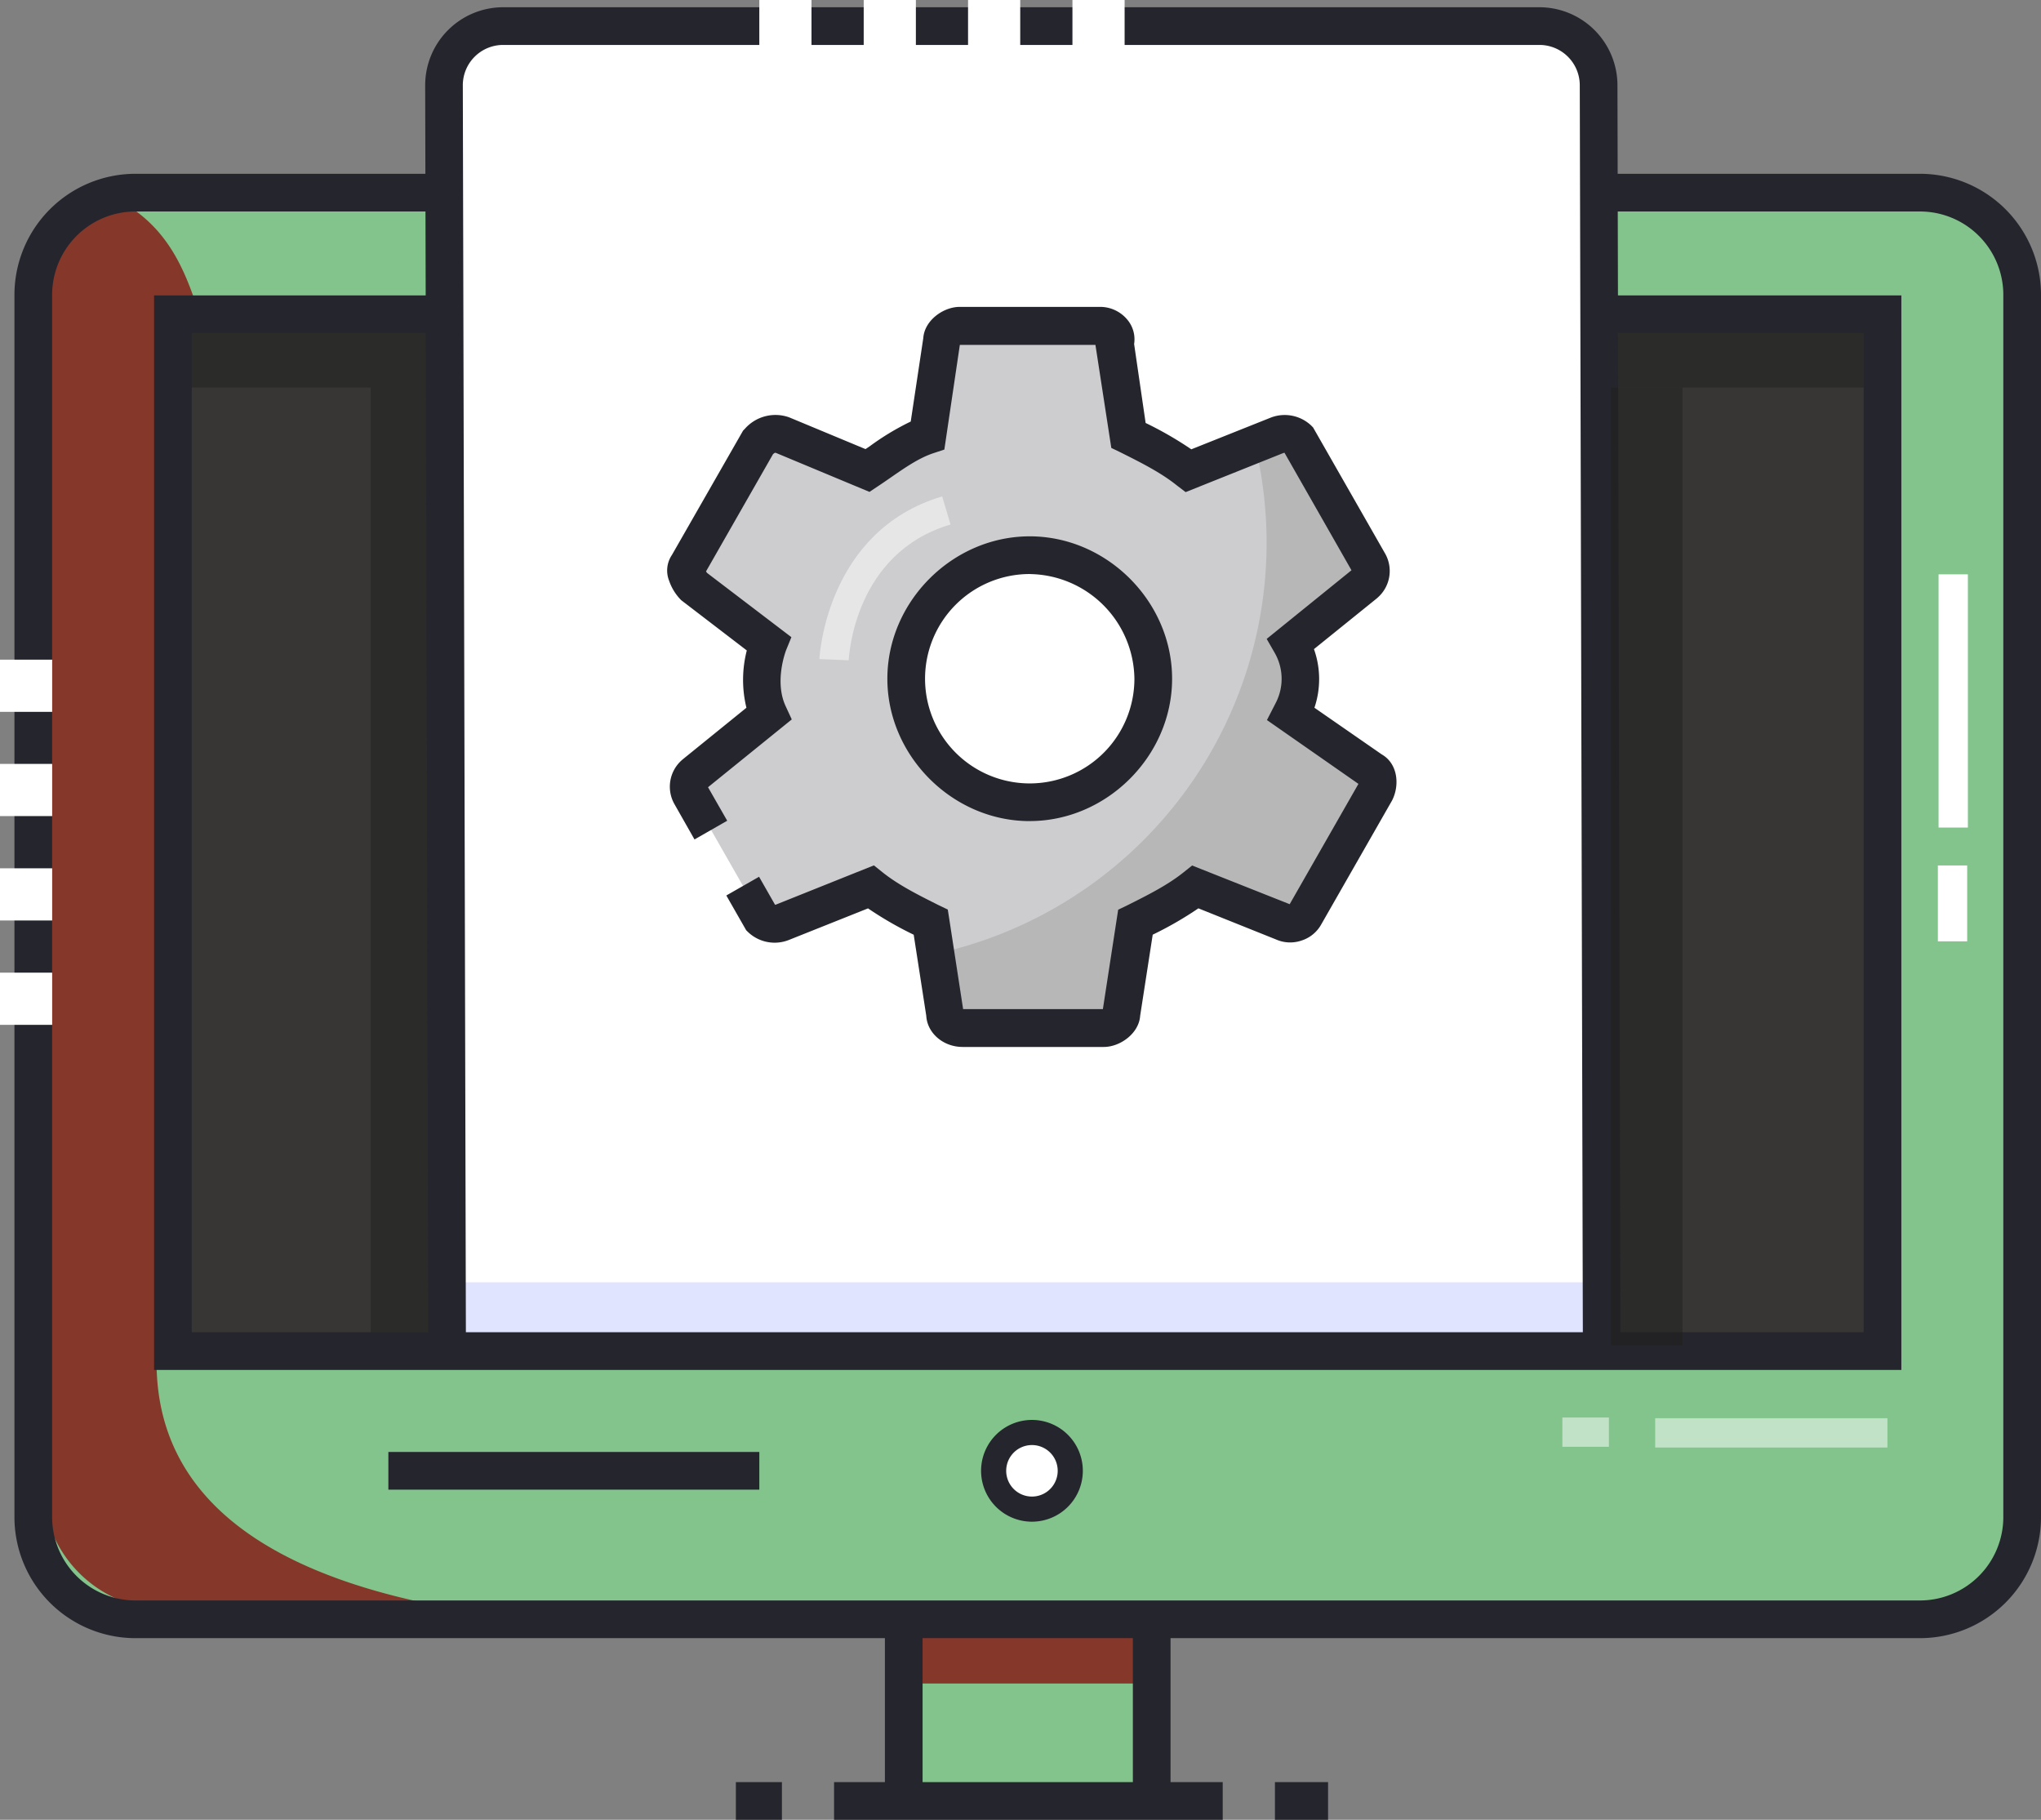 <svg xmlns="http://www.w3.org/2000/svg" viewBox="0 0 487.43 434.54"><rect x="0" y="0" width="487.43" height="434.54" fill="#808080" stroke="none"/><defs><style>.cls-1{fill:#82c48c;}.cls-2{fill:#85372A;}.cls-3{fill:#25252d;}.cls-4{fill:#373635;}.cls-5{fill:#21201f;}.cls-5,.cls-8{opacity:0.5;}.cls-6,.cls-8{fill:#fff;}.cls-7{fill:#e1e4fe;}.cls-9{fill:#cdcdcf;}.cls-10{fill:#b7b7b7;}</style></defs><title>Asset 103</title><g id="Layer_2" data-name="Layer 2"><g id="Layer_1-2" data-name="Layer 1"><path class="cls-1" d="M215.83,379.8H275a0,0,0,0,1,0,0v49.35a.72.72,0,0,1-.72.72H216.55a.72.72,0,0,1-.72-.72V379.8A0,0,0,0,1,215.83,379.8Z"/><rect class="cls-2" x="215.83" y="391.11" width="59.21" height="10.89"/><path class="cls-3" d="M275.05,433.9a4.5,4.5,0,0,1-4.5-4.5V384.48H220.33V429.4a4.5,4.5,0,0,1-9,0V375.48h68.22V429.4A4.51,4.51,0,0,1,275.05,433.9Z"/><rect class="cls-3" x="199.19" y="425.54" width="92.82" height="9"/><rect class="cls-3" x="175.74" y="425.54" width="11" height="9"/><rect class="cls-3" x="304.48" y="425.54" width="12.69" height="9"/><rect class="cls-1" x="7.95" y="46" width="474.98" height="340.67" rx="29.67"/><path class="cls-2" d="M457.84,384.21c-.76.07-1.53.1-2.3.1H39.91a29.67,29.67,0,0,1-29.68-29.67L7,68.54C7,51.53,24.34,46.93,24.44,46,50.73,56.71,45,84.08,59.5,102.71c19,24.3,2.79,75.05-2.57,101.42-8.15,40.13-21.63,82.8-19.46,124.15C40,376,102.23,385.16,140,387.88c49.88,3.58,100.12,1.5,149.73-3.14C344.05,379.67,405.32,389.69,457.84,384.21Z"/><rect class="cls-4" x="41.3" y="75.04" width="408.28" height="247.59"/><polygon class="cls-5" points="449.58 75.04 41.3 75.04 41.3 92.54 88.53 92.54 88.53 322.63 106.03 322.63 106.03 92.54 449.58 92.54 449.58 75.04"/><path class="cls-3" d="M458.54,391.17H32.34A28.92,28.92,0,0,1,3.45,362.28V70.39A28.92,28.92,0,0,1,32.34,41.5h426.2a28.92,28.92,0,0,1,28.89,28.89V362.28A28.92,28.92,0,0,1,458.54,391.17ZM32.34,50.5A19.91,19.91,0,0,0,12.45,70.39V362.28a19.92,19.92,0,0,0,19.89,19.89h426.2a19.92,19.92,0,0,0,19.89-19.89V70.39A19.91,19.91,0,0,0,458.54,50.5Z"/><path class="cls-6" d="M245.44,172.59a2.5,2.5,0,0,1-2.5-2.5V109.62a2.5,2.5,0,0,1,5,0v60.47A2.5,2.5,0,0,1,245.44,172.59Z"/><path class="cls-6" d="M245.44,201.94a2.49,2.49,0,0,1-2.5-2.5v-12.7a2.5,2.5,0,0,1,5,0v12.7A2.49,2.49,0,0,1,245.44,201.94Z"/><path class="cls-6" d="M245.44,220.55a2.5,2.5,0,0,1-2.5-2.5v-3.71a2.5,2.5,0,1,1,5,0v3.71A2.5,2.5,0,0,1,245.44,220.55Z"/><rect class="cls-6" x="462.97" y="137.14" width="7" height="60.47"/><rect class="cls-6" x="462.8" y="206.66" width="7" height="18.12"/><path class="cls-6" d="M245.53,159.79a2.5,2.5,0,0,1-2.5-2.5V96.82a2.5,2.5,0,0,1,5,0v60.47A2.5,2.5,0,0,1,245.53,159.79Z"/><path class="cls-6" d="M245.35,180a2.5,2.5,0,0,1-2.5-2.5v-8.12a2.5,2.5,0,0,1,5,0v8.12A2.5,2.5,0,0,1,245.35,180Z"/><path class="cls-6" d="M365.39,321.27H126.18A18.28,18.28,0,0,1,107.9,303l-.68-278.49A18.27,18.27,0,0,1,125.49,6.23H364.7A18.28,18.28,0,0,1,383,24.46L383.66,303A18.27,18.27,0,0,1,365.39,321.27Z"/><polygon class="cls-7" points="384.72 318.67 108.96 318.67 108.19 306.2 383.94 306.2 384.72 318.67"/><path class="cls-3" d="M382.52,325.77a4.5,4.5,0,0,1-4.5-4.49l-.74-300.94a9.64,9.64,0,0,0-9.63-9.61H120.16a9.63,9.63,0,0,0-9.63,9.66l.74,300.87a4.51,4.51,0,0,1-4.49,4.51h0a4.5,4.5,0,0,1-4.5-4.49l-.74-300.87A18.64,18.64,0,0,1,120.16,1.73H367.65a18.66,18.66,0,0,1,18.63,18.59L387,321.26a4.49,4.49,0,0,1-4.48,4.51Z"/><path class="cls-3" d="M454.08,327.12H36.8V70.54h68.37a4.5,4.5,0,0,1,0,9H45.8V318.12H445.08V79.54h-62a4.5,4.5,0,0,1,0-9h71Z"/><circle class="cls-6" cx="246.45" cy="351.21" r="9.15"/><path class="cls-3" d="M246.45,363.36a12.15,12.15,0,1,1,12.15-12.15A12.16,12.16,0,0,1,246.45,363.36Zm0-18.3a6.15,6.15,0,1,0,4.61,2.08A6.16,6.16,0,0,0,246.45,345.06Z"/><rect class="cls-6" x="319.4" y="83.55" width="7" height="24.88"/><rect class="cls-6" x="319.31" y="116.39" width="7" height="11.01"/><rect class="cls-6" x="240.82" y="81.13" width="7" height="24.88"/><rect class="cls-6" x="240.73" y="113.96" width="7" height="11.01"/><rect class="cls-8" x="395.29" y="338.65" width="55.47" height="7"/><rect class="cls-8" x="373.12" y="338.48" width="11.12" height="7"/><rect class="cls-6" y="157.52" width="12.46" height="12.46"/><rect class="cls-6" y="182.41" width="12.46" height="12.46"/><rect class="cls-6" y="207.34" width="12.46" height="12.46"/><rect class="cls-6" y="232.26" width="12.46" height="12.46"/><rect class="cls-5" x="384.72" y="92.54" width="17.1" height="228.73"/><rect class="cls-6" x="181.34" width="12.46" height="12.46"/><rect class="cls-6" x="206.27" width="12.46" height="12.46"/><rect class="cls-6" x="231.19" width="12.46" height="12.46"/><rect class="cls-6" x="256.12" width="12.46" height="12.46"/><rect class="cls-3" x="92.75" y="346.71" width="88.59" height="9"/><g id="Page-1"><g id="Core"><g id="settings"><path id="Shape" class="cls-9" d="M308.27,170.5c0-2.53.84-5.06.84-8.43s0-5.9-.84-8.42L326,139.32a4,4,0,0,0,.85-5L310,104.78a4.72,4.72,0,0,0-5.06-.85l-21.07,8.43c-4.21-3.37-9.26-5.9-14.32-8.43L266.14,82c.84-2.52-1.69-4.21-3.37-4.21H229.06c-1.68,0-4.21,1.69-4.21,3.37l-3.37,22.75c-5,1.69-9.27,5.06-14.32,8.43l-20.23-8.43c-2.52-.84-4.21,0-5.89,1.69l-16.86,29.49c-.84.84,0,3.37,1.69,5l17.69,13.49c0,2.52-.84,5-.84,8.42s0,5.9.84,8.43l-17.69,14.32a4,4,0,0,0-.84,5.06l16.85,29.49a4.71,4.71,0,0,0,5.05.84L208,211.79c4.21,3.37,9.27,5.9,14.32,8.42l3.37,21.91c0,1.69,1.69,3.37,4.22,3.37h33.7c1.69,0,4.21-1.68,4.21-3.37l3.38-21.91c5.05-2.52,10.11-5.05,14.32-8.42l21.06,8.42a4.05,4.05,0,0,0,5.06-1.68L328.49,189c.85-1.69.85-4.22-.84-5.06L308.27,170.5Zm-62.35,21.06a29.49,29.49,0,1,1,29.49-29.49,29.85,29.85,0,0,1-29.49,29.49Z"/></g></g></g><path class="cls-10" d="M328.49,190.15l-16.86,29.49a4,4,0,0,1-5.05,1.68l-21.07-8.41c-4.19,3.37-9.27,5.9-14.32,8.41l-3.36,21.94c0,1.68-2.54,3.36-4.22,3.36H229.9c-2.51,0-4.2-1.68-4.2-3.36l-2.39-15.47A100.46,100.46,0,0,0,299.91,107l5-2c2.54-.85,4.22,0,5.05.86L326.8,135.4a3.93,3.93,0,0,1-.82,5l-17.71,14.32c.85,2.54.85,5.08.85,8.44s-.85,5.91-.85,8.42l19.39,13.49C329.34,185.93,329.34,188.47,328.49,190.15Z"/><g id="Page-1-2" data-name="Page-1"><g id="Core-2" data-name="Core"><g id="settings-2" data-name="settings"><path class="cls-3" d="M263.61,250h-33.7c-4.65,0-8.46-3.3-8.7-7.44l-3-19.36a84.52,84.52,0,0,1-10.91-6.29l-19,7.58a9.22,9.22,0,0,1-9.66-1.93l-.43-.42-4.75-8.31,7.82-4.47,3.82,6.69.25-.06,23.35-9.35,2.05,1.64c3.84,3.07,8.54,5.42,13.51,7.91l2.09,1,.36,2.31,3.3,21.46h33.32l.06,0,3.65-23.73,2.08-1c5-2.5,9.69-4.85,13.53-7.92l2.05-1.64L308,215.91l16.42-28.73-21.85-15.24,2.12-4.13a12.46,12.46,0,0,0-.27-11.92l-1.91-3.33,20.25-16.39-16-28.06-.26.06-23.35,9.34L281,115.87c-3.84-3.07-8.54-5.42-13.52-7.91l-2.08-1-3.79-24.61H229.29l-.06,0-3.7,25-2.63.87c-3.41,1.14-6.55,3.3-10.18,5.81-1,.69-2,1.39-3.07,2.09l-2,1.34-22.26-9.28a.89.89,0,0,0-.33-.06,3.1,3.1,0,0,0-.45.33l-16,28a4.61,4.61,0,0,0,.28.38L189,152.15l-1.3,3.19c0,.06-2.84,7.31-.08,13.27l1.47,3.18-20,16.19,4.58,8-7.81,4.47L161,191.89a8.45,8.45,0,0,1,1.69-10.25l.35-.31L178.26,169a28.14,28.14,0,0,1,.09-13.68l-15.66-12a12.11,12.11,0,0,1-2.88-4.61,6.63,6.63,0,0,1,.65-6.18l17-29.7.42-.43a9.72,9.72,0,0,1,10.51-2.77l.31.12,18,7.49,1-.67a61.05,61.05,0,0,1,9.8-5.91l3-19.94c.29-4.22,4.8-7.44,8.69-7.44h33.71a8.45,8.45,0,0,1,6.64,3.45,7.3,7.3,0,0,1,1.31,5.42L273.6,101a85.7,85.7,0,0,1,10.91,6.29l19-7.58a9.22,9.22,0,0,1,9.66,1.93l.42.43,17.27,30.23a8.45,8.45,0,0,1-1.68,10.25l-.35.32L313.8,155a21.34,21.34,0,0,1,.11,14L330,180.15c3.82,2.19,4.3,7.29,2.5,10.9l-.12.22-16.81,29.41a8.25,8.25,0,0,1-4.74,3.91,8.34,8.34,0,0,1-6.07-.25L286.2,216.9a85.2,85.2,0,0,1-10.91,6.29l-3,19.38C272,246.78,267.5,250,263.61,250Zm-17.69-53.93c-18.43,0-34-15.56-34-34s15.56-34,34-34,34,15.57,34,34S264.34,196.06,245.92,196.06Zm0-59a25,25,0,1,0,25,25A25.33,25.33,0,0,0,245.92,137.08Z"/></g></g></g><path class="cls-8" d="M202.69,157.67l-7-.29c0-.3,1.53-30.61,29.32-38.84l2,6.71C204.08,132,202.74,156.62,202.69,157.67Z"/></g></g></svg>